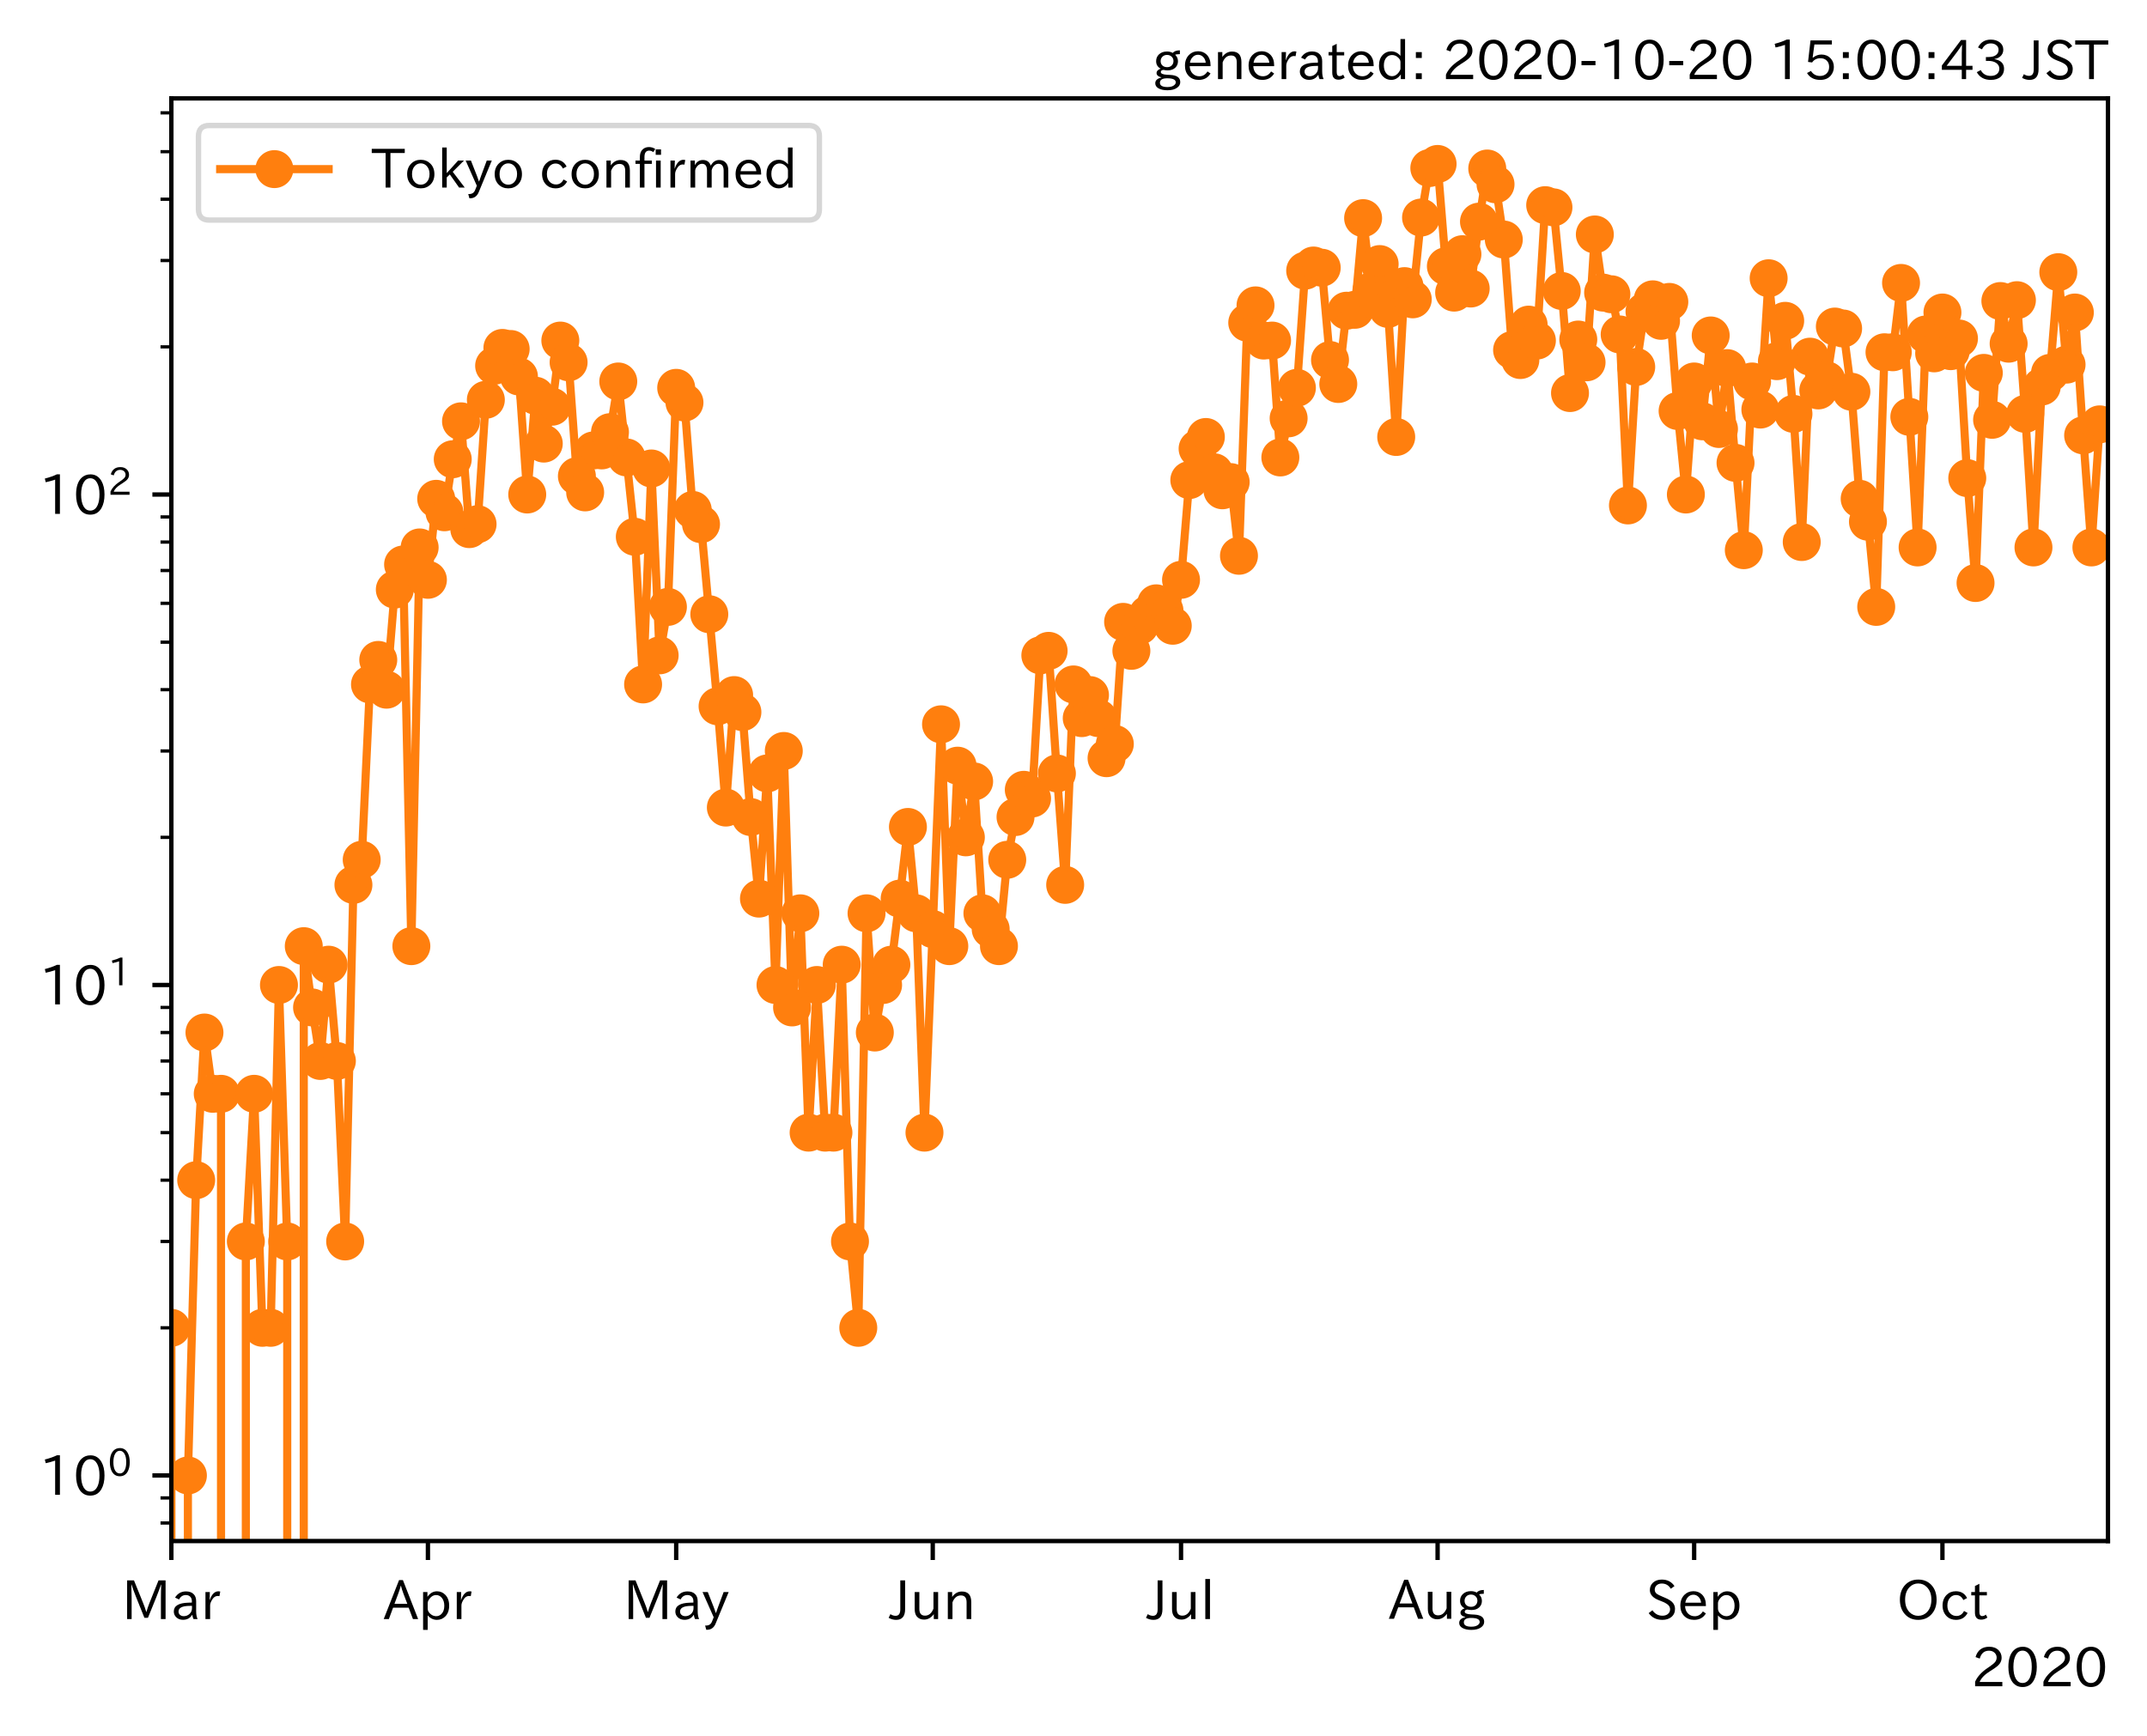 <?xml version="1.0" encoding="utf-8" standalone="no"?>
<!DOCTYPE svg PUBLIC "-//W3C//DTD SVG 1.1//EN"
  "http://www.w3.org/Graphics/SVG/1.1/DTD/svg11.dtd">
<!-- Created with matplotlib (https://matplotlib.org/) -->
<svg height="320.24pt" version="1.1" viewBox="0 0 395.92 320.24" width="395.92pt" xmlns="http://www.w3.org/2000/svg" xmlns:xlink="http://www.w3.org/1999/xlink">
 <defs>
  <style type="text/css">*{stroke-linecap:butt;stroke-linejoin:round;}</style>
 </defs>
 <g id="figure_1">
  <g id="patch_1">
   <path d="M 0 320.24 
L 395.92 320.24 
L 395.92 0 
L 0 0 
z
" style="fill:#ffffff;"/>
  </g>
  <g id="axes_1">
   <g id="patch_2">
    <path d="M 31.6 284.259 
L 388.72 284.259 
L 388.72 18.147 
L 31.6 18.147 
z
" style="fill:#ffffff;"/>
   </g>
   <g id="matplotlib.axis_1">
    <g id="xtick_1">
     <g id="line2d_1">
      <defs>
       <path d="M 0 0 
L 0 3.5 
" id="m7e35c52cb8" style="stroke:#000000;stroke-width:0.8;"/>
      </defs>
      <g>
       <use style="stroke:#000000;stroke-width:0.8;" x="31.6" xlink:href="#m7e35c52cb8" y="284.259"/>
      </g>
     </g>
     <g id="text_1">
      <!-- Mar -->
      <g transform="translate(22.491 298.749)scale(0.1 -0.1)">
       <defs>
        <path d="M 80.422 0.984 
L 71.828 0.984 
L 71.828 39.594 
Q 71.828 51.266 72.406 64.594 
L 72.016 64.594 
Q 68.062 53.266 63.531 41.797 
L 47.906 3.266 
L 41.406 3.266 
L 25.641 42.578 
Q 20.75 54.781 17.625 64.703 
L 17.234 64.703 
Q 17.828 48.922 17.828 39.891 
L 17.828 0.984 
L 9.516 0.984 
L 9.516 72.406 
L 22.125 72.406 
L 39.109 30.375 
Q 42.141 23 44.828 14.156 
L 45.125 14.156 
Q 47.312 22.125 50.531 30.172 
L 67.438 72.406 
L 80.422 72.406 
z
" id="IPAexGothic-77"/>
        <path d="M 49.312 0.984 
L 41.75 0.984 
Q 39.984 4.734 39.547 8.688 
L 39.203 8.688 
Q 33.547 -0.391 22.312 -0.391 
Q 14.594 -0.391 9.719 4.5 
Q 5.422 8.797 5.422 14.984 
Q 5.422 30.422 32.031 31.203 
L 38.719 31.391 
L 38.719 33.984 
Q 38.719 39.203 35.75 42.188 
Q 32.625 45.312 27.734 45.312 
Q 19.344 45.312 15.141 37.156 
L 7.719 40.578 
Q 14.656 52 27.938 52 
Q 37.109 52 42.047 46.875 
Q 46.625 42.281 46.625 33.891 
L 46.625 15.578 
Q 46.625 6.25 49.312 0.984 
z
M 38.922 25.391 
L 33.453 25.297 
Q 14.109 24.859 14.109 14.891 
Q 14.109 11.375 16.406 9.078 
Q 19.234 6.297 23.828 6.297 
Q 30.219 6.297 34.906 10.984 
Q 38.922 15.141 38.922 21 
z
" id="IPAexGothic-97"/>
        <path d="M 36.078 51.812 
L 34.578 43.266 
Q 32.906 43.609 31.594 43.609 
Q 25.828 43.609 22.078 38.188 
Q 17.391 31.344 17.391 26.172 
L 17.391 0.984 
L 8.797 0.984 
L 8.797 50.781 
L 16.891 50.781 
L 16.5 35.984 
L 16.703 35.984 
Q 22.219 52.203 32.766 52.203 
Q 34.469 52.203 36.078 51.812 
z
" id="IPAexGothic-114"/>
       </defs>
       <use xlink:href="#IPAexGothic-77"/>
       <use x="90.186" xlink:href="#IPAexGothic-97"/>
       <use x="145.166" xlink:href="#IPAexGothic-114"/>
      </g>
     </g>
    </g>
    <g id="xtick_2">
     <g id="line2d_2">
      <g>
       <use style="stroke:#000000;stroke-width:0.8;" x="78.911" xlink:href="#m7e35c52cb8" y="284.259"/>
      </g>
     </g>
     <g id="text_2">
      <!-- Apr -->
      <g transform="translate(70.769 298.749)scale(0.1 -0.1)">
       <defs>
        <path d="M 63.375 0.984 
L 53.812 0.984 
L 45.906 22.016 
L 17.188 22.016 
L 9.422 0.984 
L -0.094 0.984 
L 28.219 72.906 
L 35.297 72.906 
z
M 43.406 29.109 
L 36.188 48.094 
Q 33.203 56.062 31.688 62.5 
L 31.391 62.5 
Q 29.641 55.672 26.812 48.094 
L 19.734 29.109 
z
" id="IPAexGothic-65"/>
        <path d="M 16.797 42 
Q 23.828 52.203 34.469 52.203 
Q 43.266 52.203 49.562 45.906 
Q 56.891 38.578 56.891 25.688 
Q 56.891 13.141 49.656 5.812 
Q 43.359 -0.484 34.375 -0.484 
Q 24.516 -0.484 17.281 7.766 
L 17.281 -19 
L 8.797 -19 
L 8.797 50.781 
L 16.797 50.781 
z
M 17.281 30.469 
L 17.281 20.172 
Q 17.281 14.016 23.688 9.375 
Q 27.984 6.297 32.906 6.297 
Q 38.578 6.297 42.578 10.297 
Q 47.906 15.578 47.906 25.484 
Q 47.906 34.375 43.5 39.984 
Q 39.109 45.312 32.812 45.312 
Q 25.875 45.312 20.906 38.812 
Q 17.281 34.125 17.281 30.469 
z
" id="IPAexGothic-112"/>
       </defs>
       <use xlink:href="#IPAexGothic-65"/>
       <use x="63.721" xlink:href="#IPAexGothic-112"/>
       <use x="125.83" xlink:href="#IPAexGothic-114"/>
      </g>
     </g>
    </g>
    <g id="xtick_3">
     <g id="line2d_3">
      <g>
       <use style="stroke:#000000;stroke-width:0.8;" x="124.695" xlink:href="#m7e35c52cb8" y="284.259"/>
      </g>
     </g>
     <g id="text_3">
      <!-- May -->
      <g transform="translate(114.976 298.749)scale(0.1 -0.1)">
       <defs>
        <path d="M 48.781 50.781 
L 24.609 -7.625 
Q 19.969 -18.797 8.594 -18.797 
L 7.469 -18.797 
L 5.375 -10.984 
L 6.984 -10.984 
Q 15.141 -10.984 17.969 -3.719 
L 21.188 4.297 
L 0.594 50.781 
L 10.297 50.781 
L 21.297 22.797 
Q 23.875 16.016 25.094 12.203 
L 25.391 12.203 
Q 27.344 18.266 29.109 22.797 
L 39.5 50.781 
z
" id="IPAexGothic-121"/>
       </defs>
       <use xlink:href="#IPAexGothic-77"/>
       <use x="90.186" xlink:href="#IPAexGothic-97"/>
       <use x="145.166" xlink:href="#IPAexGothic-121"/>
      </g>
     </g>
    </g>
    <g id="xtick_4">
     <g id="line2d_4">
      <g>
       <use style="stroke:#000000;stroke-width:0.8;" x="172.006" xlink:href="#m7e35c52cb8" y="284.259"/>
      </g>
     </g>
     <g id="text_4">
      <!-- Jun -->
      <g transform="translate(164.066 298.749)scale(0.1 -0.1)">
       <defs>
        <path d="M 28.422 72.406 
L 28.422 19.281 
Q 28.422 -0.484 11.922 -0.484 
Q 4.734 -0.484 -1.953 3.266 
L 1.312 10.062 
Q 5.906 6.984 10.844 6.984 
Q 19.531 6.984 19.531 18.797 
L 19.531 72.406 
z
" id="IPAexGothic-74"/>
        <path d="M 51.312 0.984 
L 43.312 0.984 
L 43.312 10.062 
Q 35.938 0 25.391 0 
Q 16.75 0 11.922 5.859 
Q 8.109 10.594 8.109 19.391 
L 8.109 50.781 
L 16.703 50.781 
L 16.703 19.672 
Q 16.703 7.281 27.094 7.281 
Q 37.594 7.281 42.719 20.172 
L 42.719 50.781 
L 51.312 50.781 
z
" id="IPAexGothic-117"/>
        <path d="M 52 0.984 
L 43.406 0.984 
L 43.406 31.891 
Q 43.406 44.578 32.906 44.578 
Q 22.312 44.578 17.391 31.891 
L 17.391 0.984 
L 8.797 0.984 
L 8.797 50.781 
L 16.797 50.781 
L 16.797 41.797 
Q 23.828 51.812 34.719 51.812 
Q 52 51.812 52 32.375 
z
" id="IPAexGothic-110"/>
       </defs>
       <use xlink:href="#IPAexGothic-74"/>
       <use x="37.988" xlink:href="#IPAexGothic-117"/>
       <use x="98.389" xlink:href="#IPAexGothic-110"/>
      </g>
     </g>
    </g>
    <g id="xtick_5">
     <g id="line2d_5">
      <g>
       <use style="stroke:#000000;stroke-width:0.8;" x="217.791" xlink:href="#m7e35c52cb8" y="284.259"/>
      </g>
     </g>
     <g id="text_5">
      <!-- Jul -->
      <g transform="translate(211.521 298.749)scale(0.1 -0.1)">
       <defs>
        <path d="M 17.672 0.984 
L 9.078 0.984 
L 9.078 74.906 
L 17.672 74.906 
z
" id="IPAexGothic-108"/>
       </defs>
       <use xlink:href="#IPAexGothic-74"/>
       <use x="37.988" xlink:href="#IPAexGothic-117"/>
       <use x="98.389" xlink:href="#IPAexGothic-108"/>
      </g>
     </g>
    </g>
    <g id="xtick_6">
     <g id="line2d_6">
      <g>
       <use style="stroke:#000000;stroke-width:0.8;" x="265.102" xlink:href="#m7e35c52cb8" y="284.259"/>
      </g>
     </g>
     <g id="text_6">
      <!-- Aug -->
      <g transform="translate(256.12 298.691)scale(0.1 -0.1)">
       <defs>
        <path d="M 20.797 17.969 
Q 15.719 17.531 15.719 14.062 
Q 15.719 9.578 27.547 8.984 
L 33.297 8.688 
Q 51.609 7.766 51.609 -4.594 
Q 51.609 -10.938 45.703 -14.984 
Q 39.359 -19.578 28.031 -19.578 
Q 17.781 -19.578 11.531 -16.062 
Q 5.516 -12.641 5.516 -6.688 
Q 5.516 1.312 16.797 3.859 
L 16.797 4.203 
Q 7.906 6.453 7.906 12.156 
Q 7.906 17.438 15.531 20.266 
Q 7.125 24.609 7.125 34.078 
Q 7.125 41.406 12.016 46.297 
Q 17.625 51.906 27.156 51.906 
Q 33.203 51.906 37.844 49.266 
Q 41.406 53.953 50.922 54.109 
L 50.922 47.078 
Q 44.344 46.922 42.234 45.906 
Q 47.406 40.828 47.406 33.891 
Q 47.406 27 42.719 22.266 
Q 37.5 17.094 28.328 17.094 
Q 24.422 17.094 20.797 17.969 
z
M 27.094 45.609 
Q 22.016 45.609 18.703 42.281 
Q 15.438 39.016 15.438 34.078 
Q 15.438 29.25 18.5 26.312 
Q 21.828 23 27.438 23 
Q 32.719 23 35.891 26.219 
Q 39.109 29.391 39.109 34.422 
Q 39.109 39.016 35.891 42.188 
Q 32.516 45.609 27.094 45.609 
z
M 27.391 2.484 
Q 14.109 2.484 14.109 -5.719 
Q 14.109 -13.672 28.125 -13.672 
Q 37.156 -13.672 41.219 -9.469 
Q 43.312 -7.516 43.312 -4.891 
Q 43.312 2.484 27.391 2.484 
z
" id="IPAexGothic-103"/>
       </defs>
       <use xlink:href="#IPAexGothic-65"/>
       <use x="63.721" xlink:href="#IPAexGothic-117"/>
       <use x="124.121" xlink:href="#IPAexGothic-103"/>
      </g>
     </g>
    </g>
    <g id="xtick_7">
     <g id="line2d_7">
      <g>
       <use style="stroke:#000000;stroke-width:0.8;" x="312.412" xlink:href="#m7e35c52cb8" y="284.259"/>
      </g>
     </g>
     <g id="text_7">
      <!-- Sep -->
      <g transform="translate(303.537 298.749)scale(0.1 -0.1)">
       <defs>
        <path d="M 45.609 56.891 
Q 40.047 66.547 28.953 66.547 
Q 22.703 66.547 18.953 62.641 
Q 16.062 59.422 16.062 55.219 
Q 16.062 50.594 19.781 47.609 
Q 22.562 45.516 31 42 
L 34.375 40.578 
Q 45.703 36.031 49.859 30.516 
Q 53.469 25.688 53.469 19.672 
Q 53.469 10.062 46.391 4.5 
Q 39.984 -0.484 30.172 -0.484 
Q 13.766 -0.484 4.891 11.969 
L 11.766 17.188 
Q 18.797 7.172 30.281 7.172 
Q 35.75 7.172 39.594 9.766 
Q 44.391 13.234 44.391 19 
Q 44.391 23.484 40.875 27 
Q 37.109 30.609 27 34.469 
L 24.078 35.594 
Q 7.078 42.094 7.078 54.391 
Q 7.078 62.594 12.594 67.922 
Q 18.797 73.828 29.109 73.828 
Q 44.391 73.828 52.484 61.812 
z
" id="IPAexGothic-83"/>
        <path d="M 13.484 24.906 
Q 13.922 16.266 18.891 11.281 
Q 23.969 6.203 31.203 6.203 
Q 40.719 6.203 46.297 15.094 
L 51.906 11.375 
Q 44.828 -0.484 30.172 -0.484 
Q 19.094 -0.484 11.969 6.594 
Q 4.781 13.812 4.781 25.641 
Q 4.781 38.188 12.312 45.703 
Q 19 52.391 29 52.391 
Q 38.422 52.391 44.781 46.188 
Q 51.906 38.969 51.906 26.906 
L 51.906 24.906 
z
M 43.062 31.203 
Q 42.328 37.984 38.281 41.891 
Q 34.281 45.906 28.812 45.906 
Q 22.469 45.906 17.969 40.484 
Q 14.891 36.812 13.969 31.203 
z
" id="IPAexGothic-101"/>
       </defs>
       <use xlink:href="#IPAexGothic-83"/>
       <use x="58.496" xlink:href="#IPAexGothic-101"/>
       <use x="115.381" xlink:href="#IPAexGothic-112"/>
      </g>
     </g>
    </g>
    <g id="xtick_8">
     <g id="line2d_8">
      <g>
       <use style="stroke:#000000;stroke-width:0.8;" x="358.197" xlink:href="#m7e35c52cb8" y="284.259"/>
      </g>
     </g>
     <g id="text_8">
      <!-- Oct -->
      <g transform="translate(349.762 298.749)scale(0.1 -0.1)">
       <defs>
        <path d="M 39.703 73.828 
Q 54 73.828 63.188 64.656 
Q 73.578 54.25 73.578 36.422 
Q 73.578 19.047 62.984 8.594 
Q 53.906 -0.484 39.703 -0.484 
Q 25.594 -0.484 16.5 8.594 
Q 5.906 19.047 5.906 36.812 
Q 5.906 54.203 16.312 64.656 
Q 25.484 73.828 39.703 73.828 
z
M 39.703 66.656 
Q 30.516 66.656 23.922 60.062 
Q 15.531 51.609 15.531 36.719 
Q 15.531 21.734 23.922 13.484 
Q 30.422 6.984 39.703 6.984 
Q 48.922 6.984 55.562 13.484 
Q 63.969 21.875 63.969 37.109 
Q 63.969 51.516 55.469 60.062 
Q 49.031 66.656 39.703 66.656 
z
" id="IPAexGothic-79"/>
        <path d="M 51.078 12.25 
Q 44.281 -0.484 29.688 -0.484 
Q 19.188 -0.484 12.312 6.391 
Q 4.891 13.922 4.891 25.984 
Q 4.891 37.938 12.312 45.516 
Q 19.094 52.297 29.391 52.297 
Q 43.953 52.297 50.094 39.703 
L 43.172 36.078 
Q 38.812 45.312 29.688 45.312 
Q 23.688 45.312 19.281 40.922 
Q 13.766 35.406 13.766 25.781 
Q 13.766 16.703 19.094 11.375 
Q 23.781 6.688 30.562 6.688 
Q 39.797 6.688 44.484 15.875 
z
" id="IPAexGothic-99"/>
        <path d="M 33.203 3.766 
Q 27.641 -0.094 21.828 -0.094 
Q 10.203 -0.094 10.203 12.984 
L 10.203 44.672 
L 3.422 44.672 
L 3.422 50.781 
L 10.203 50.781 
L 10.203 61.969 
L 18.406 66.062 
L 18.406 50.781 
L 32.234 50.781 
L 32.234 44.672 
L 18.406 44.672 
L 18.406 14.156 
Q 18.406 6.5 23.641 6.5 
Q 27.156 6.5 30.328 9.188 
z
" id="IPAexGothic-116"/>
       </defs>
       <use xlink:href="#IPAexGothic-79"/>
       <use x="79.688" xlink:href="#IPAexGothic-99"/>
       <use x="134.082" xlink:href="#IPAexGothic-116"/>
      </g>
     </g>
    </g>
    <g id="text_9">
     <!-- 2020 -->
     <g transform="translate(363.526 311.14)scale(0.1 -0.1)">
      <defs>
       <path d="M 57.172 0.984 
L 6.984 0.984 
L 6.984 9.281 
Q 12.891 23.047 29.594 34.422 
L 32.375 36.281 
Q 40.922 42.141 43.609 45.406 
Q 46.688 49.266 46.688 53.812 
Q 46.688 58.938 43.062 62.547 
Q 39.062 66.547 32.562 66.547 
Q 19.531 66.547 15.484 52 
L 7.766 54.781 
Q 13.328 73.828 33.062 73.828 
Q 43.844 73.828 50.25 67.438 
Q 55.859 61.672 55.859 53.516 
Q 55.859 47.469 52.25 42.531 
Q 48.922 37.75 36.969 30.281 
L 34.859 29 
Q 19.625 19.578 15.281 8.891 
L 57.172 8.891 
z
" id="IPAexGothic-50"/>
       <path d="M 31.844 73.828 
Q 45.016 73.828 52.094 61.625 
Q 57.719 51.953 57.719 36.625 
Q 57.719 21.438 52.094 11.578 
Q 45.125 -0.484 31.5 -0.484 
Q 17.922 -0.484 10.938 11.578 
Q 5.328 21.438 5.328 36.719 
Q 5.328 58.016 15.625 67.719 
Q 22.172 73.828 31.844 73.828 
z
M 31.5 66.656 
Q 23.688 66.656 19.188 58.734 
Q 14.594 50.734 14.594 36.625 
Q 14.594 22.75 19.094 14.797 
Q 23.641 6.984 31.5 6.984 
Q 40.922 6.984 45.453 18.016 
Q 48.438 25.344 48.438 37.109 
Q 48.438 50.875 43.844 58.734 
Q 39.203 66.656 31.5 66.656 
z
" id="IPAexGothic-48"/>
      </defs>
      <use xlink:href="#IPAexGothic-50"/>
      <use x="62.988" xlink:href="#IPAexGothic-48"/>
      <use x="125.977" xlink:href="#IPAexGothic-50"/>
      <use x="188.965" xlink:href="#IPAexGothic-48"/>
     </g>
    </g>
   </g>
   <g id="matplotlib.axis_2">
    <g id="ytick_1">
     <g id="line2d_9">
      <defs>
       <path d="M 0 0 
L -3.5 0 
" id="m73fa6de33c" style="stroke:#000000;stroke-width:0.8;"/>
      </defs>
      <g>
       <use style="stroke:#000000;stroke-width:0.8;" x="31.6" xlink:href="#m73fa6de33c" y="272.163"/>
      </g>
     </g>
     <g id="text_10">
      <!-- $\mathdefault{10^{0}}$ -->
      <g transform="translate(7.2 275.908)scale(0.1 -0.1)">
       <defs>
        <path d="M 38.484 0.984 
L 29.688 0.984 
L 29.688 64.109 
Q 21.438 61.281 12.312 59.328 
L 10.688 66.109 
Q 23.734 69.391 32.906 73.922 
L 38.484 73.922 
z
" id="IPAexGothic-49"/>
       </defs>
       <use transform="translate(0 0.773)" xlink:href="#IPAexGothic-49"/>
       <use transform="translate(62.988 0.773)" xlink:href="#IPAexGothic-48"/>
       <use transform="translate(126.865 36.32)scale(0.7)" xlink:href="#IPAexGothic-48"/>
      </g>
     </g>
    </g>
    <g id="ytick_2">
     <g id="line2d_10">
      <g>
       <use style="stroke:#000000;stroke-width:0.8;" x="31.6" xlink:href="#m73fa6de33c" y="181.689"/>
      </g>
     </g>
     <g id="text_11">
      <!-- $\mathdefault{10^{1}}$ -->
      <g transform="translate(7.2 185.435)scale(0.1 -0.1)">
       <use transform="translate(0 0.708)" xlink:href="#IPAexGothic-49"/>
       <use transform="translate(62.988 0.708)" xlink:href="#IPAexGothic-48"/>
       <use transform="translate(126.865 36.255)scale(0.7)" xlink:href="#IPAexGothic-49"/>
      </g>
     </g>
    </g>
    <g id="ytick_3">
     <g id="line2d_11">
      <g>
       <use style="stroke:#000000;stroke-width:0.8;" x="31.6" xlink:href="#m73fa6de33c" y="91.216"/>
      </g>
     </g>
     <g id="text_12">
      <!-- $\mathdefault{10^{2}}$ -->
      <g transform="translate(7.2 94.962)scale(0.1 -0.1)">
       <use transform="translate(0 0.773)" xlink:href="#IPAexGothic-49"/>
       <use transform="translate(62.988 0.773)" xlink:href="#IPAexGothic-48"/>
       <use transform="translate(126.865 36.32)scale(0.7)" xlink:href="#IPAexGothic-50"/>
      </g>
     </g>
    </g>
    <g id="ytick_4">
     <g id="line2d_12">
      <defs>
       <path d="M 0 0 
L -2 0 
" id="m261383d2ad" style="stroke:#000000;stroke-width:0.6;"/>
      </defs>
      <g>
       <use style="stroke:#000000;stroke-width:0.6;" x="31.6" xlink:href="#m261383d2ad" y="280.93"/>
      </g>
     </g>
    </g>
    <g id="ytick_5">
     <g id="line2d_13">
      <g>
       <use style="stroke:#000000;stroke-width:0.6;" x="31.6" xlink:href="#m261383d2ad" y="276.302"/>
      </g>
     </g>
    </g>
    <g id="ytick_6">
     <g id="line2d_14">
      <g>
       <use style="stroke:#000000;stroke-width:0.6;" x="31.6" xlink:href="#m261383d2ad" y="244.927"/>
      </g>
     </g>
    </g>
    <g id="ytick_7">
     <g id="line2d_15">
      <g>
       <use style="stroke:#000000;stroke-width:0.6;" x="31.6" xlink:href="#m261383d2ad" y="228.996"/>
      </g>
     </g>
    </g>
    <g id="ytick_8">
     <g id="line2d_16">
      <g>
       <use style="stroke:#000000;stroke-width:0.6;" x="31.6" xlink:href="#m261383d2ad" y="217.692"/>
      </g>
     </g>
    </g>
    <g id="ytick_9">
     <g id="line2d_17">
      <g>
       <use style="stroke:#000000;stroke-width:0.6;" x="31.6" xlink:href="#m261383d2ad" y="208.925"/>
      </g>
     </g>
    </g>
    <g id="ytick_10">
     <g id="line2d_18">
      <g>
       <use style="stroke:#000000;stroke-width:0.6;" x="31.6" xlink:href="#m261383d2ad" y="201.761"/>
      </g>
     </g>
    </g>
    <g id="ytick_11">
     <g id="line2d_19">
      <g>
       <use style="stroke:#000000;stroke-width:0.6;" x="31.6" xlink:href="#m261383d2ad" y="195.704"/>
      </g>
     </g>
    </g>
    <g id="ytick_12">
     <g id="line2d_20">
      <g>
       <use style="stroke:#000000;stroke-width:0.6;" x="31.6" xlink:href="#m261383d2ad" y="190.457"/>
      </g>
     </g>
    </g>
    <g id="ytick_13">
     <g id="line2d_21">
      <g>
       <use style="stroke:#000000;stroke-width:0.6;" x="31.6" xlink:href="#m261383d2ad" y="185.829"/>
      </g>
     </g>
    </g>
    <g id="ytick_14">
     <g id="line2d_22">
      <g>
       <use style="stroke:#000000;stroke-width:0.6;" x="31.6" xlink:href="#m261383d2ad" y="154.454"/>
      </g>
     </g>
    </g>
    <g id="ytick_15">
     <g id="line2d_23">
      <g>
       <use style="stroke:#000000;stroke-width:0.6;" x="31.6" xlink:href="#m261383d2ad" y="138.523"/>
      </g>
     </g>
    </g>
    <g id="ytick_16">
     <g id="line2d_24">
      <g>
       <use style="stroke:#000000;stroke-width:0.6;" x="31.6" xlink:href="#m261383d2ad" y="127.219"/>
      </g>
     </g>
    </g>
    <g id="ytick_17">
     <g id="line2d_25">
      <g>
       <use style="stroke:#000000;stroke-width:0.6;" x="31.6" xlink:href="#m261383d2ad" y="118.451"/>
      </g>
     </g>
    </g>
    <g id="ytick_18">
     <g id="line2d_26">
      <g>
       <use style="stroke:#000000;stroke-width:0.6;" x="31.6" xlink:href="#m261383d2ad" y="111.288"/>
      </g>
     </g>
    </g>
    <g id="ytick_19">
     <g id="line2d_27">
      <g>
       <use style="stroke:#000000;stroke-width:0.6;" x="31.6" xlink:href="#m261383d2ad" y="105.231"/>
      </g>
     </g>
    </g>
    <g id="ytick_20">
     <g id="line2d_28">
      <g>
       <use style="stroke:#000000;stroke-width:0.6;" x="31.6" xlink:href="#m261383d2ad" y="99.984"/>
      </g>
     </g>
    </g>
    <g id="ytick_21">
     <g id="line2d_29">
      <g>
       <use style="stroke:#000000;stroke-width:0.6;" x="31.6" xlink:href="#m261383d2ad" y="95.356"/>
      </g>
     </g>
    </g>
    <g id="ytick_22">
     <g id="line2d_30">
      <g>
       <use style="stroke:#000000;stroke-width:0.6;" x="31.6" xlink:href="#m261383d2ad" y="63.981"/>
      </g>
     </g>
    </g>
    <g id="ytick_23">
     <g id="line2d_31">
      <g>
       <use style="stroke:#000000;stroke-width:0.6;" x="31.6" xlink:href="#m261383d2ad" y="48.05"/>
      </g>
     </g>
    </g>
    <g id="ytick_24">
     <g id="line2d_32">
      <g>
       <use style="stroke:#000000;stroke-width:0.6;" x="31.6" xlink:href="#m261383d2ad" y="36.746"/>
      </g>
     </g>
    </g>
    <g id="ytick_25">
     <g id="line2d_33">
      <g>
       <use style="stroke:#000000;stroke-width:0.6;" x="31.6" xlink:href="#m261383d2ad" y="27.978"/>
      </g>
     </g>
    </g>
    <g id="ytick_26">
     <g id="line2d_34">
      <g>
       <use style="stroke:#000000;stroke-width:0.6;" x="31.6" xlink:href="#m261383d2ad" y="20.814"/>
      </g>
     </g>
    </g>
   </g>
   <g id="line2d_35">
    <path clip-path="url(#pfcc41b7aba)" d="M 5.655 321.24 
L 5.655 272.163 
L 7.182 244.927 
L 8.708 190.457 
L 10.234 208.925 
L 10.236 321.24 
M 13.285 321.24 
L 13.286 228.996 
L 14.812 228.996 
L 14.814 321.24 
M 17.863 321.24 
L 17.865 228.996 
L 19.391 272.163 
L 19.392 321.24 
M 22.442 321.24 
L 22.443 228.996 
L 22.445 321.24 
M 25.494 321.24 
L 25.495 228.996 
L 27.022 272.163 
L 27.022 321.24 
M 30.073 321.24 
L 30.074 272.163 
L 31.6 244.927 
L 31.601 321.24 
M 34.651 321.24 
L 34.652 272.163 
L 36.178 217.692 
L 37.705 190.457 
L 39.231 201.761 
L 40.757 201.761 
L 40.759 321.24 
M 45.334 321.24 
L 45.335 228.996 
L 46.862 201.761 
L 48.388 244.927 
L 49.914 244.927 
L 51.44 181.689 
L 52.966 228.996 
L 52.968 321.24 
M 56.016 321.24 
L 56.018 174.526 
L 57.545 185.829 
L 59.071 195.704 
L 60.597 177.945 
L 62.123 195.704 
L 63.649 228.996 
L 65.175 163.222 
L 66.702 158.594 
L 68.228 126.249 
L 69.754 121.728 
L 71.28 127.219 
L 72.806 108.752 
L 74.332 104.124 
L 75.858 174.526 
L 77.385 100.979 
L 78.911 106.952 
L 80.437 92.01 
L 81.963 94.493 
L 83.489 84.713 
L 85.015 77.716 
L 86.542 97.602 
L 88.068 96.688 
L 89.594 73.744 
L 91.12 67.472 
L 92.646 64.178 
L 94.172 64.376 
L 95.698 69.453 
L 97.225 91.216 
L 98.751 72.995 
L 100.277 81.825 
L 101.803 75.024 
L 103.329 62.82 
L 104.855 66.833 
L 106.382 87.83 
L 107.908 90.825 
L 109.434 83.082 
L 110.96 83.082 
L 112.486 79.717 
L 114.012 70.367 
L 117.065 99.014 
L 118.591 126.249 
L 120.117 86.414 
L 121.643 120.883 
L 123.169 111.948 
L 124.695 71.54 
L 126.222 74.251 
L 127.748 94.068 
L 129.274 96.688 
L 132.326 130.282 
L 133.852 148.963 
L 135.378 128.214 
L 136.905 131.359 
L 138.431 150.709 
L 139.957 165.758 
L 141.483 142.663 
L 143.009 181.689 
L 144.535 138.523 
L 146.062 185.829 
L 147.588 168.469 
L 149.114 208.925 
L 150.64 181.689 
L 152.166 208.925 
L 153.692 208.925 
L 155.218 177.945 
L 156.745 228.996 
L 158.271 244.927 
L 159.797 168.469 
L 161.323 190.457 
L 162.849 181.689 
L 164.375 177.945 
L 165.902 165.758 
L 167.428 152.537 
L 168.954 168.469 
L 170.48 208.925 
L 173.532 133.605 
L 175.058 174.526 
L 176.585 141.234 
L 178.111 154.454 
L 179.637 144.146 
L 181.163 168.469 
L 184.215 174.526 
L 185.742 158.594 
L 187.268 150.709 
L 188.794 145.687 
L 190.32 147.291 
L 191.846 120.883 
L 193.372 120.055 
L 194.898 142.663 
L 196.425 163.222 
L 197.951 126.249 
L 199.477 132.466 
L 201.003 128.214 
L 202.529 132.466 
L 204.055 139.855 
L 205.582 137.234 
L 207.108 114.707 
L 208.634 120.055 
L 210.16 115.427 
L 213.212 111.288 
L 214.738 112.62 
L 216.265 115.427 
L 217.791 106.952 
L 219.317 88.558 
L 220.843 82.764 
L 222.369 80.606 
L 223.895 87.116 
L 225.422 90.438 
L 226.948 88.927 
L 228.474 102.52 
L 230 59.528 
L 231.526 56.329 
L 233.052 62.82 
L 234.578 62.82 
L 236.105 84.381 
L 237.631 77.163 
L 239.157 71.54 
L 240.683 49.927 
L 242.209 48.977 
L 243.735 49.382 
L 245.262 66.412 
L 246.788 70.832 
L 248.314 57.312 
L 249.84 57.146 
L 251.366 40.236 
L 252.892 53.672 
L 254.418 48.71 
L 255.945 56.981 
L 257.471 80.606 
L 258.997 52.776 
L 260.523 55.213 
L 262.049 40.129 
L 263.575 30.999 
L 265.102 30.243 
L 266.628 49.112 
L 268.154 53.976 
L 269.68 46.888 
L 271.206 53.222 
L 272.732 40.886 
L 274.258 31.084 
L 275.785 33.996 
L 277.311 44.186 
L 278.837 64.575 
L 280.363 66.412 
L 281.889 59.881 
L 283.415 62.82 
L 284.942 37.842 
L 286.468 38.248 
L 287.994 53.672 
L 289.52 72.504 
L 291.046 62.629 
L 292.572 66.833 
L 294.098 43.247 
L 295.625 53.976 
L 297.151 54.282 
L 298.677 61.692 
L 300.203 93.232 
L 301.729 67.687 
L 303.255 57.478 
L 304.782 55.213 
L 306.308 59.179 
L 307.834 55.688 
L 309.36 75.812 
L 310.886 91.216 
L 312.412 70.367 
L 313.938 77.716 
L 315.465 61.877 
L 316.991 79.135 
L 318.517 67.903 
L 320.043 85.385 
L 321.569 101.486 
L 323.095 70.367 
L 324.622 75.548 
L 326.148 51.326 
L 327.674 66.622 
L 329.2 59.179 
L 330.726 76.347 
L 332.252 99.984 
L 333.778 65.79 
L 335.305 72.019 
L 336.831 70.136 
L 338.357 60.236 
L 339.883 60.595 
L 341.409 72.261 
L 342.935 92.01 
L 344.462 96.239 
L 345.988 111.948 
L 347.514 64.976 
L 349.04 64.976 
L 350.566 52.189 
L 353.618 100.979 
L 355.145 61.692 
L 356.671 65.178 
L 358.197 57.645 
L 359.723 64.775 
L 361.249 62.44 
L 362.775 88.192 
L 364.302 107.543 
L 365.828 68.781 
L 367.354 77.438 
L 368.88 55.529 
L 370.406 63.396 
L 371.932 55.371 
L 373.458 76.347 
L 374.985 100.979 
L 376.511 71.302 
L 378.037 68.781 
L 379.563 50.203 
L 381.089 67.257 
L 382.615 57.645 
L 384.142 80.308 
L 385.668 100.979 
L 387.194 78.277 
L 387.194 78.277 
" style="fill:none;stroke:#ff7f0e;stroke-linecap:square;stroke-width:1.5;"/>
    <defs>
     <path d="M 0 3 
C 0.796 3 1.559 2.684 2.121 2.121 
C 2.684 1.559 3 0.796 3 0 
C 3 -0.796 2.684 -1.559 2.121 -2.121 
C 1.559 -2.684 0.796 -3 0 -3 
C -0.796 -3 -1.559 -2.684 -2.121 -2.121 
C -2.684 -1.559 -3 -0.796 -3 0 
C -3 0.796 -2.684 1.559 -2.121 2.121 
C -1.559 2.684 -0.796 3 0 3 
z
" id="m3061c9b52a" style="stroke:#ff7f0e;"/>
    </defs>
    <g clip-path="url(#pfcc41b7aba)">
     <use style="fill:#ff7f0e;stroke:#ff7f0e;" x="5.271" xlink:href="#m3061c9b52a" y="23058.271"/>
     <use style="fill:#ff7f0e;stroke:#ff7f0e;" x="5.655" xlink:href="#m3061c9b52a" y="272.163"/>
     <use style="fill:#ff7f0e;stroke:#ff7f0e;" x="7.182" xlink:href="#m3061c9b52a" y="244.927"/>
     <use style="fill:#ff7f0e;stroke:#ff7f0e;" x="8.708" xlink:href="#m3061c9b52a" y="190.457"/>
     <use style="fill:#ff7f0e;stroke:#ff7f0e;" x="10.234" xlink:href="#m3061c9b52a" y="208.925"/>
     <use style="fill:#ff7f0e;stroke:#ff7f0e;" x="10.619" xlink:href="#m3061c9b52a" y="23058.271"/>
     <use style="fill:#ff7f0e;stroke:#ff7f0e;" x="12.901" xlink:href="#m3061c9b52a" y="23058.271"/>
     <use style="fill:#ff7f0e;stroke:#ff7f0e;" x="13.286" xlink:href="#m3061c9b52a" y="228.996"/>
     <use style="fill:#ff7f0e;stroke:#ff7f0e;" x="14.812" xlink:href="#m3061c9b52a" y="228.996"/>
     <use style="fill:#ff7f0e;stroke:#ff7f0e;" x="15.197" xlink:href="#m3061c9b52a" y="23058.271"/>
     <use style="fill:#ff7f0e;stroke:#ff7f0e;" x="17.48" xlink:href="#m3061c9b52a" y="23058.271"/>
     <use style="fill:#ff7f0e;stroke:#ff7f0e;" x="17.865" xlink:href="#m3061c9b52a" y="228.996"/>
     <use style="fill:#ff7f0e;stroke:#ff7f0e;" x="19.391" xlink:href="#m3061c9b52a" y="272.163"/>
     <use style="fill:#ff7f0e;stroke:#ff7f0e;" x="19.775" xlink:href="#m3061c9b52a" y="23058.271"/>
     <use style="fill:#ff7f0e;stroke:#ff7f0e;" x="22.058" xlink:href="#m3061c9b52a" y="23058.271"/>
     <use style="fill:#ff7f0e;stroke:#ff7f0e;" x="22.443" xlink:href="#m3061c9b52a" y="228.996"/>
     <use style="fill:#ff7f0e;stroke:#ff7f0e;" x="22.828" xlink:href="#m3061c9b52a" y="23058.271"/>
     <use style="fill:#ff7f0e;stroke:#ff7f0e;" x="25.11" xlink:href="#m3061c9b52a" y="23058.271"/>
     <use style="fill:#ff7f0e;stroke:#ff7f0e;" x="25.495" xlink:href="#m3061c9b52a" y="228.996"/>
     <use style="fill:#ff7f0e;stroke:#ff7f0e;" x="27.022" xlink:href="#m3061c9b52a" y="272.163"/>
     <use style="fill:#ff7f0e;stroke:#ff7f0e;" x="27.406" xlink:href="#m3061c9b52a" y="23058.271"/>
     <use style="fill:#ff7f0e;stroke:#ff7f0e;" x="29.689" xlink:href="#m3061c9b52a" y="23058.271"/>
     <use style="fill:#ff7f0e;stroke:#ff7f0e;" x="30.074" xlink:href="#m3061c9b52a" y="272.163"/>
     <use style="fill:#ff7f0e;stroke:#ff7f0e;" x="31.6" xlink:href="#m3061c9b52a" y="244.927"/>
     <use style="fill:#ff7f0e;stroke:#ff7f0e;" x="31.985" xlink:href="#m3061c9b52a" y="23058.271"/>
     <use style="fill:#ff7f0e;stroke:#ff7f0e;" x="34.268" xlink:href="#m3061c9b52a" y="23058.271"/>
     <use style="fill:#ff7f0e;stroke:#ff7f0e;" x="34.652" xlink:href="#m3061c9b52a" y="272.163"/>
     <use style="fill:#ff7f0e;stroke:#ff7f0e;" x="36.178" xlink:href="#m3061c9b52a" y="217.692"/>
     <use style="fill:#ff7f0e;stroke:#ff7f0e;" x="37.705" xlink:href="#m3061c9b52a" y="190.457"/>
     <use style="fill:#ff7f0e;stroke:#ff7f0e;" x="39.231" xlink:href="#m3061c9b52a" y="201.761"/>
     <use style="fill:#ff7f0e;stroke:#ff7f0e;" x="40.757" xlink:href="#m3061c9b52a" y="201.761"/>
     <use style="fill:#ff7f0e;stroke:#ff7f0e;" x="41.142" xlink:href="#m3061c9b52a" y="23058.271"/>
     <use style="fill:#ff7f0e;stroke:#ff7f0e;" x="44.95" xlink:href="#m3061c9b52a" y="23058.271"/>
     <use style="fill:#ff7f0e;stroke:#ff7f0e;" x="45.335" xlink:href="#m3061c9b52a" y="228.996"/>
     <use style="fill:#ff7f0e;stroke:#ff7f0e;" x="46.862" xlink:href="#m3061c9b52a" y="201.761"/>
     <use style="fill:#ff7f0e;stroke:#ff7f0e;" x="48.388" xlink:href="#m3061c9b52a" y="244.927"/>
     <use style="fill:#ff7f0e;stroke:#ff7f0e;" x="49.914" xlink:href="#m3061c9b52a" y="244.927"/>
     <use style="fill:#ff7f0e;stroke:#ff7f0e;" x="51.44" xlink:href="#m3061c9b52a" y="181.689"/>
     <use style="fill:#ff7f0e;stroke:#ff7f0e;" x="52.966" xlink:href="#m3061c9b52a" y="228.996"/>
     <use style="fill:#ff7f0e;stroke:#ff7f0e;" x="53.351" xlink:href="#m3061c9b52a" y="23058.271"/>
     <use style="fill:#ff7f0e;stroke:#ff7f0e;" x="55.633" xlink:href="#m3061c9b52a" y="23058.271"/>
     <use style="fill:#ff7f0e;stroke:#ff7f0e;" x="56.018" xlink:href="#m3061c9b52a" y="174.526"/>
     <use style="fill:#ff7f0e;stroke:#ff7f0e;" x="57.545" xlink:href="#m3061c9b52a" y="185.829"/>
     <use style="fill:#ff7f0e;stroke:#ff7f0e;" x="59.071" xlink:href="#m3061c9b52a" y="195.704"/>
     <use style="fill:#ff7f0e;stroke:#ff7f0e;" x="60.597" xlink:href="#m3061c9b52a" y="177.945"/>
     <use style="fill:#ff7f0e;stroke:#ff7f0e;" x="62.123" xlink:href="#m3061c9b52a" y="195.704"/>
     <use style="fill:#ff7f0e;stroke:#ff7f0e;" x="63.649" xlink:href="#m3061c9b52a" y="228.996"/>
     <use style="fill:#ff7f0e;stroke:#ff7f0e;" x="65.175" xlink:href="#m3061c9b52a" y="163.222"/>
     <use style="fill:#ff7f0e;stroke:#ff7f0e;" x="66.702" xlink:href="#m3061c9b52a" y="158.594"/>
     <use style="fill:#ff7f0e;stroke:#ff7f0e;" x="68.228" xlink:href="#m3061c9b52a" y="126.249"/>
     <use style="fill:#ff7f0e;stroke:#ff7f0e;" x="69.754" xlink:href="#m3061c9b52a" y="121.728"/>
     <use style="fill:#ff7f0e;stroke:#ff7f0e;" x="71.28" xlink:href="#m3061c9b52a" y="127.219"/>
     <use style="fill:#ff7f0e;stroke:#ff7f0e;" x="72.806" xlink:href="#m3061c9b52a" y="108.752"/>
     <use style="fill:#ff7f0e;stroke:#ff7f0e;" x="74.332" xlink:href="#m3061c9b52a" y="104.124"/>
     <use style="fill:#ff7f0e;stroke:#ff7f0e;" x="75.858" xlink:href="#m3061c9b52a" y="174.526"/>
     <use style="fill:#ff7f0e;stroke:#ff7f0e;" x="77.385" xlink:href="#m3061c9b52a" y="100.979"/>
     <use style="fill:#ff7f0e;stroke:#ff7f0e;" x="78.911" xlink:href="#m3061c9b52a" y="106.952"/>
     <use style="fill:#ff7f0e;stroke:#ff7f0e;" x="80.437" xlink:href="#m3061c9b52a" y="92.01"/>
     <use style="fill:#ff7f0e;stroke:#ff7f0e;" x="81.963" xlink:href="#m3061c9b52a" y="94.493"/>
     <use style="fill:#ff7f0e;stroke:#ff7f0e;" x="83.489" xlink:href="#m3061c9b52a" y="84.713"/>
     <use style="fill:#ff7f0e;stroke:#ff7f0e;" x="85.015" xlink:href="#m3061c9b52a" y="77.716"/>
     <use style="fill:#ff7f0e;stroke:#ff7f0e;" x="86.542" xlink:href="#m3061c9b52a" y="97.602"/>
     <use style="fill:#ff7f0e;stroke:#ff7f0e;" x="88.068" xlink:href="#m3061c9b52a" y="96.688"/>
     <use style="fill:#ff7f0e;stroke:#ff7f0e;" x="89.594" xlink:href="#m3061c9b52a" y="73.744"/>
     <use style="fill:#ff7f0e;stroke:#ff7f0e;" x="91.12" xlink:href="#m3061c9b52a" y="67.472"/>
     <use style="fill:#ff7f0e;stroke:#ff7f0e;" x="92.646" xlink:href="#m3061c9b52a" y="64.178"/>
     <use style="fill:#ff7f0e;stroke:#ff7f0e;" x="94.172" xlink:href="#m3061c9b52a" y="64.376"/>
     <use style="fill:#ff7f0e;stroke:#ff7f0e;" x="95.698" xlink:href="#m3061c9b52a" y="69.453"/>
     <use style="fill:#ff7f0e;stroke:#ff7f0e;" x="97.225" xlink:href="#m3061c9b52a" y="91.216"/>
     <use style="fill:#ff7f0e;stroke:#ff7f0e;" x="98.751" xlink:href="#m3061c9b52a" y="72.995"/>
     <use style="fill:#ff7f0e;stroke:#ff7f0e;" x="100.277" xlink:href="#m3061c9b52a" y="81.825"/>
     <use style="fill:#ff7f0e;stroke:#ff7f0e;" x="101.803" xlink:href="#m3061c9b52a" y="75.024"/>
     <use style="fill:#ff7f0e;stroke:#ff7f0e;" x="103.329" xlink:href="#m3061c9b52a" y="62.82"/>
     <use style="fill:#ff7f0e;stroke:#ff7f0e;" x="104.855" xlink:href="#m3061c9b52a" y="66.833"/>
     <use style="fill:#ff7f0e;stroke:#ff7f0e;" x="106.382" xlink:href="#m3061c9b52a" y="87.83"/>
     <use style="fill:#ff7f0e;stroke:#ff7f0e;" x="107.908" xlink:href="#m3061c9b52a" y="90.825"/>
     <use style="fill:#ff7f0e;stroke:#ff7f0e;" x="109.434" xlink:href="#m3061c9b52a" y="83.082"/>
     <use style="fill:#ff7f0e;stroke:#ff7f0e;" x="110.96" xlink:href="#m3061c9b52a" y="83.082"/>
     <use style="fill:#ff7f0e;stroke:#ff7f0e;" x="112.486" xlink:href="#m3061c9b52a" y="79.717"/>
     <use style="fill:#ff7f0e;stroke:#ff7f0e;" x="114.012" xlink:href="#m3061c9b52a" y="70.367"/>
     <use style="fill:#ff7f0e;stroke:#ff7f0e;" x="115.538" xlink:href="#m3061c9b52a" y="84.381"/>
     <use style="fill:#ff7f0e;stroke:#ff7f0e;" x="117.065" xlink:href="#m3061c9b52a" y="99.014"/>
     <use style="fill:#ff7f0e;stroke:#ff7f0e;" x="118.591" xlink:href="#m3061c9b52a" y="126.249"/>
     <use style="fill:#ff7f0e;stroke:#ff7f0e;" x="120.117" xlink:href="#m3061c9b52a" y="86.414"/>
     <use style="fill:#ff7f0e;stroke:#ff7f0e;" x="121.643" xlink:href="#m3061c9b52a" y="120.883"/>
     <use style="fill:#ff7f0e;stroke:#ff7f0e;" x="123.169" xlink:href="#m3061c9b52a" y="111.948"/>
     <use style="fill:#ff7f0e;stroke:#ff7f0e;" x="124.695" xlink:href="#m3061c9b52a" y="71.54"/>
     <use style="fill:#ff7f0e;stroke:#ff7f0e;" x="126.222" xlink:href="#m3061c9b52a" y="74.251"/>
     <use style="fill:#ff7f0e;stroke:#ff7f0e;" x="127.748" xlink:href="#m3061c9b52a" y="94.068"/>
     <use style="fill:#ff7f0e;stroke:#ff7f0e;" x="129.274" xlink:href="#m3061c9b52a" y="96.688"/>
     <use style="fill:#ff7f0e;stroke:#ff7f0e;" x="130.8" xlink:href="#m3061c9b52a" y="113.303"/>
     <use style="fill:#ff7f0e;stroke:#ff7f0e;" x="132.326" xlink:href="#m3061c9b52a" y="130.282"/>
     <use style="fill:#ff7f0e;stroke:#ff7f0e;" x="133.852" xlink:href="#m3061c9b52a" y="148.963"/>
     <use style="fill:#ff7f0e;stroke:#ff7f0e;" x="135.378" xlink:href="#m3061c9b52a" y="128.214"/>
     <use style="fill:#ff7f0e;stroke:#ff7f0e;" x="136.905" xlink:href="#m3061c9b52a" y="131.359"/>
     <use style="fill:#ff7f0e;stroke:#ff7f0e;" x="138.431" xlink:href="#m3061c9b52a" y="150.709"/>
     <use style="fill:#ff7f0e;stroke:#ff7f0e;" x="139.957" xlink:href="#m3061c9b52a" y="165.758"/>
     <use style="fill:#ff7f0e;stroke:#ff7f0e;" x="141.483" xlink:href="#m3061c9b52a" y="142.663"/>
     <use style="fill:#ff7f0e;stroke:#ff7f0e;" x="143.009" xlink:href="#m3061c9b52a" y="181.689"/>
     <use style="fill:#ff7f0e;stroke:#ff7f0e;" x="144.535" xlink:href="#m3061c9b52a" y="138.523"/>
     <use style="fill:#ff7f0e;stroke:#ff7f0e;" x="146.062" xlink:href="#m3061c9b52a" y="185.829"/>
     <use style="fill:#ff7f0e;stroke:#ff7f0e;" x="147.588" xlink:href="#m3061c9b52a" y="168.469"/>
     <use style="fill:#ff7f0e;stroke:#ff7f0e;" x="149.114" xlink:href="#m3061c9b52a" y="208.925"/>
     <use style="fill:#ff7f0e;stroke:#ff7f0e;" x="150.64" xlink:href="#m3061c9b52a" y="181.689"/>
     <use style="fill:#ff7f0e;stroke:#ff7f0e;" x="152.166" xlink:href="#m3061c9b52a" y="208.925"/>
     <use style="fill:#ff7f0e;stroke:#ff7f0e;" x="153.692" xlink:href="#m3061c9b52a" y="208.925"/>
     <use style="fill:#ff7f0e;stroke:#ff7f0e;" x="155.218" xlink:href="#m3061c9b52a" y="177.945"/>
     <use style="fill:#ff7f0e;stroke:#ff7f0e;" x="156.745" xlink:href="#m3061c9b52a" y="228.996"/>
     <use style="fill:#ff7f0e;stroke:#ff7f0e;" x="158.271" xlink:href="#m3061c9b52a" y="244.927"/>
     <use style="fill:#ff7f0e;stroke:#ff7f0e;" x="159.797" xlink:href="#m3061c9b52a" y="168.469"/>
     <use style="fill:#ff7f0e;stroke:#ff7f0e;" x="161.323" xlink:href="#m3061c9b52a" y="190.457"/>
     <use style="fill:#ff7f0e;stroke:#ff7f0e;" x="162.849" xlink:href="#m3061c9b52a" y="181.689"/>
     <use style="fill:#ff7f0e;stroke:#ff7f0e;" x="164.375" xlink:href="#m3061c9b52a" y="177.945"/>
     <use style="fill:#ff7f0e;stroke:#ff7f0e;" x="165.902" xlink:href="#m3061c9b52a" y="165.758"/>
     <use style="fill:#ff7f0e;stroke:#ff7f0e;" x="167.428" xlink:href="#m3061c9b52a" y="152.537"/>
     <use style="fill:#ff7f0e;stroke:#ff7f0e;" x="168.954" xlink:href="#m3061c9b52a" y="168.469"/>
     <use style="fill:#ff7f0e;stroke:#ff7f0e;" x="170.48" xlink:href="#m3061c9b52a" y="208.925"/>
     <use style="fill:#ff7f0e;stroke:#ff7f0e;" x="172.006" xlink:href="#m3061c9b52a" y="171.381"/>
     <use style="fill:#ff7f0e;stroke:#ff7f0e;" x="173.532" xlink:href="#m3061c9b52a" y="133.605"/>
     <use style="fill:#ff7f0e;stroke:#ff7f0e;" x="175.058" xlink:href="#m3061c9b52a" y="174.526"/>
     <use style="fill:#ff7f0e;stroke:#ff7f0e;" x="176.585" xlink:href="#m3061c9b52a" y="141.234"/>
     <use style="fill:#ff7f0e;stroke:#ff7f0e;" x="178.111" xlink:href="#m3061c9b52a" y="154.454"/>
     <use style="fill:#ff7f0e;stroke:#ff7f0e;" x="179.637" xlink:href="#m3061c9b52a" y="144.146"/>
     <use style="fill:#ff7f0e;stroke:#ff7f0e;" x="181.163" xlink:href="#m3061c9b52a" y="168.469"/>
     <use style="fill:#ff7f0e;stroke:#ff7f0e;" x="182.689" xlink:href="#m3061c9b52a" y="171.381"/>
     <use style="fill:#ff7f0e;stroke:#ff7f0e;" x="184.215" xlink:href="#m3061c9b52a" y="174.526"/>
     <use style="fill:#ff7f0e;stroke:#ff7f0e;" x="185.742" xlink:href="#m3061c9b52a" y="158.594"/>
     <use style="fill:#ff7f0e;stroke:#ff7f0e;" x="187.268" xlink:href="#m3061c9b52a" y="150.709"/>
     <use style="fill:#ff7f0e;stroke:#ff7f0e;" x="188.794" xlink:href="#m3061c9b52a" y="145.687"/>
     <use style="fill:#ff7f0e;stroke:#ff7f0e;" x="190.32" xlink:href="#m3061c9b52a" y="147.291"/>
     <use style="fill:#ff7f0e;stroke:#ff7f0e;" x="191.846" xlink:href="#m3061c9b52a" y="120.883"/>
     <use style="fill:#ff7f0e;stroke:#ff7f0e;" x="193.372" xlink:href="#m3061c9b52a" y="120.055"/>
     <use style="fill:#ff7f0e;stroke:#ff7f0e;" x="194.898" xlink:href="#m3061c9b52a" y="142.663"/>
     <use style="fill:#ff7f0e;stroke:#ff7f0e;" x="196.425" xlink:href="#m3061c9b52a" y="163.222"/>
     <use style="fill:#ff7f0e;stroke:#ff7f0e;" x="197.951" xlink:href="#m3061c9b52a" y="126.249"/>
     <use style="fill:#ff7f0e;stroke:#ff7f0e;" x="199.477" xlink:href="#m3061c9b52a" y="132.466"/>
     <use style="fill:#ff7f0e;stroke:#ff7f0e;" x="201.003" xlink:href="#m3061c9b52a" y="128.214"/>
     <use style="fill:#ff7f0e;stroke:#ff7f0e;" x="202.529" xlink:href="#m3061c9b52a" y="132.466"/>
     <use style="fill:#ff7f0e;stroke:#ff7f0e;" x="204.055" xlink:href="#m3061c9b52a" y="139.855"/>
     <use style="fill:#ff7f0e;stroke:#ff7f0e;" x="205.582" xlink:href="#m3061c9b52a" y="137.234"/>
     <use style="fill:#ff7f0e;stroke:#ff7f0e;" x="207.108" xlink:href="#m3061c9b52a" y="114.707"/>
     <use style="fill:#ff7f0e;stroke:#ff7f0e;" x="208.634" xlink:href="#m3061c9b52a" y="120.055"/>
     <use style="fill:#ff7f0e;stroke:#ff7f0e;" x="210.16" xlink:href="#m3061c9b52a" y="115.427"/>
     <use style="fill:#ff7f0e;stroke:#ff7f0e;" x="211.686" xlink:href="#m3061c9b52a" y="113.303"/>
     <use style="fill:#ff7f0e;stroke:#ff7f0e;" x="213.212" xlink:href="#m3061c9b52a" y="111.288"/>
     <use style="fill:#ff7f0e;stroke:#ff7f0e;" x="214.738" xlink:href="#m3061c9b52a" y="112.62"/>
     <use style="fill:#ff7f0e;stroke:#ff7f0e;" x="216.265" xlink:href="#m3061c9b52a" y="115.427"/>
     <use style="fill:#ff7f0e;stroke:#ff7f0e;" x="217.791" xlink:href="#m3061c9b52a" y="106.952"/>
     <use style="fill:#ff7f0e;stroke:#ff7f0e;" x="219.317" xlink:href="#m3061c9b52a" y="88.558"/>
     <use style="fill:#ff7f0e;stroke:#ff7f0e;" x="220.843" xlink:href="#m3061c9b52a" y="82.764"/>
     <use style="fill:#ff7f0e;stroke:#ff7f0e;" x="222.369" xlink:href="#m3061c9b52a" y="80.606"/>
     <use style="fill:#ff7f0e;stroke:#ff7f0e;" x="223.895" xlink:href="#m3061c9b52a" y="87.116"/>
     <use style="fill:#ff7f0e;stroke:#ff7f0e;" x="225.422" xlink:href="#m3061c9b52a" y="90.438"/>
     <use style="fill:#ff7f0e;stroke:#ff7f0e;" x="226.948" xlink:href="#m3061c9b52a" y="88.927"/>
     <use style="fill:#ff7f0e;stroke:#ff7f0e;" x="228.474" xlink:href="#m3061c9b52a" y="102.52"/>
     <use style="fill:#ff7f0e;stroke:#ff7f0e;" x="230" xlink:href="#m3061c9b52a" y="59.528"/>
     <use style="fill:#ff7f0e;stroke:#ff7f0e;" x="231.526" xlink:href="#m3061c9b52a" y="56.329"/>
     <use style="fill:#ff7f0e;stroke:#ff7f0e;" x="233.052" xlink:href="#m3061c9b52a" y="62.82"/>
     <use style="fill:#ff7f0e;stroke:#ff7f0e;" x="234.578" xlink:href="#m3061c9b52a" y="62.82"/>
     <use style="fill:#ff7f0e;stroke:#ff7f0e;" x="236.105" xlink:href="#m3061c9b52a" y="84.381"/>
     <use style="fill:#ff7f0e;stroke:#ff7f0e;" x="237.631" xlink:href="#m3061c9b52a" y="77.163"/>
     <use style="fill:#ff7f0e;stroke:#ff7f0e;" x="239.157" xlink:href="#m3061c9b52a" y="71.54"/>
     <use style="fill:#ff7f0e;stroke:#ff7f0e;" x="240.683" xlink:href="#m3061c9b52a" y="49.927"/>
     <use style="fill:#ff7f0e;stroke:#ff7f0e;" x="242.209" xlink:href="#m3061c9b52a" y="48.977"/>
     <use style="fill:#ff7f0e;stroke:#ff7f0e;" x="243.735" xlink:href="#m3061c9b52a" y="49.382"/>
     <use style="fill:#ff7f0e;stroke:#ff7f0e;" x="245.262" xlink:href="#m3061c9b52a" y="66.412"/>
     <use style="fill:#ff7f0e;stroke:#ff7f0e;" x="246.788" xlink:href="#m3061c9b52a" y="70.832"/>
     <use style="fill:#ff7f0e;stroke:#ff7f0e;" x="248.314" xlink:href="#m3061c9b52a" y="57.312"/>
     <use style="fill:#ff7f0e;stroke:#ff7f0e;" x="249.84" xlink:href="#m3061c9b52a" y="57.146"/>
     <use style="fill:#ff7f0e;stroke:#ff7f0e;" x="251.366" xlink:href="#m3061c9b52a" y="40.236"/>
     <use style="fill:#ff7f0e;stroke:#ff7f0e;" x="252.892" xlink:href="#m3061c9b52a" y="53.672"/>
     <use style="fill:#ff7f0e;stroke:#ff7f0e;" x="254.418" xlink:href="#m3061c9b52a" y="48.71"/>
     <use style="fill:#ff7f0e;stroke:#ff7f0e;" x="255.945" xlink:href="#m3061c9b52a" y="56.981"/>
     <use style="fill:#ff7f0e;stroke:#ff7f0e;" x="257.471" xlink:href="#m3061c9b52a" y="80.606"/>
     <use style="fill:#ff7f0e;stroke:#ff7f0e;" x="258.997" xlink:href="#m3061c9b52a" y="52.776"/>
     <use style="fill:#ff7f0e;stroke:#ff7f0e;" x="260.523" xlink:href="#m3061c9b52a" y="55.213"/>
     <use style="fill:#ff7f0e;stroke:#ff7f0e;" x="262.049" xlink:href="#m3061c9b52a" y="40.129"/>
     <use style="fill:#ff7f0e;stroke:#ff7f0e;" x="263.575" xlink:href="#m3061c9b52a" y="30.999"/>
     <use style="fill:#ff7f0e;stroke:#ff7f0e;" x="265.102" xlink:href="#m3061c9b52a" y="30.243"/>
     <use style="fill:#ff7f0e;stroke:#ff7f0e;" x="266.628" xlink:href="#m3061c9b52a" y="49.112"/>
     <use style="fill:#ff7f0e;stroke:#ff7f0e;" x="268.154" xlink:href="#m3061c9b52a" y="53.976"/>
     <use style="fill:#ff7f0e;stroke:#ff7f0e;" x="269.68" xlink:href="#m3061c9b52a" y="46.888"/>
     <use style="fill:#ff7f0e;stroke:#ff7f0e;" x="271.206" xlink:href="#m3061c9b52a" y="53.222"/>
     <use style="fill:#ff7f0e;stroke:#ff7f0e;" x="272.732" xlink:href="#m3061c9b52a" y="40.886"/>
     <use style="fill:#ff7f0e;stroke:#ff7f0e;" x="274.258" xlink:href="#m3061c9b52a" y="31.084"/>
     <use style="fill:#ff7f0e;stroke:#ff7f0e;" x="275.785" xlink:href="#m3061c9b52a" y="33.996"/>
     <use style="fill:#ff7f0e;stroke:#ff7f0e;" x="277.311" xlink:href="#m3061c9b52a" y="44.186"/>
     <use style="fill:#ff7f0e;stroke:#ff7f0e;" x="278.837" xlink:href="#m3061c9b52a" y="64.575"/>
     <use style="fill:#ff7f0e;stroke:#ff7f0e;" x="280.363" xlink:href="#m3061c9b52a" y="66.412"/>
     <use style="fill:#ff7f0e;stroke:#ff7f0e;" x="281.889" xlink:href="#m3061c9b52a" y="59.881"/>
     <use style="fill:#ff7f0e;stroke:#ff7f0e;" x="283.415" xlink:href="#m3061c9b52a" y="62.82"/>
     <use style="fill:#ff7f0e;stroke:#ff7f0e;" x="284.942" xlink:href="#m3061c9b52a" y="37.842"/>
     <use style="fill:#ff7f0e;stroke:#ff7f0e;" x="286.468" xlink:href="#m3061c9b52a" y="38.248"/>
     <use style="fill:#ff7f0e;stroke:#ff7f0e;" x="287.994" xlink:href="#m3061c9b52a" y="53.672"/>
     <use style="fill:#ff7f0e;stroke:#ff7f0e;" x="289.52" xlink:href="#m3061c9b52a" y="72.504"/>
     <use style="fill:#ff7f0e;stroke:#ff7f0e;" x="291.046" xlink:href="#m3061c9b52a" y="62.629"/>
     <use style="fill:#ff7f0e;stroke:#ff7f0e;" x="292.572" xlink:href="#m3061c9b52a" y="66.833"/>
     <use style="fill:#ff7f0e;stroke:#ff7f0e;" x="294.098" xlink:href="#m3061c9b52a" y="43.247"/>
     <use style="fill:#ff7f0e;stroke:#ff7f0e;" x="295.625" xlink:href="#m3061c9b52a" y="53.976"/>
     <use style="fill:#ff7f0e;stroke:#ff7f0e;" x="297.151" xlink:href="#m3061c9b52a" y="54.282"/>
     <use style="fill:#ff7f0e;stroke:#ff7f0e;" x="298.677" xlink:href="#m3061c9b52a" y="61.692"/>
     <use style="fill:#ff7f0e;stroke:#ff7f0e;" x="300.203" xlink:href="#m3061c9b52a" y="93.232"/>
     <use style="fill:#ff7f0e;stroke:#ff7f0e;" x="301.729" xlink:href="#m3061c9b52a" y="67.687"/>
     <use style="fill:#ff7f0e;stroke:#ff7f0e;" x="303.255" xlink:href="#m3061c9b52a" y="57.478"/>
     <use style="fill:#ff7f0e;stroke:#ff7f0e;" x="304.782" xlink:href="#m3061c9b52a" y="55.213"/>
     <use style="fill:#ff7f0e;stroke:#ff7f0e;" x="306.308" xlink:href="#m3061c9b52a" y="59.179"/>
     <use style="fill:#ff7f0e;stroke:#ff7f0e;" x="307.834" xlink:href="#m3061c9b52a" y="55.688"/>
     <use style="fill:#ff7f0e;stroke:#ff7f0e;" x="309.36" xlink:href="#m3061c9b52a" y="75.812"/>
     <use style="fill:#ff7f0e;stroke:#ff7f0e;" x="310.886" xlink:href="#m3061c9b52a" y="91.216"/>
     <use style="fill:#ff7f0e;stroke:#ff7f0e;" x="312.412" xlink:href="#m3061c9b52a" y="70.367"/>
     <use style="fill:#ff7f0e;stroke:#ff7f0e;" x="313.938" xlink:href="#m3061c9b52a" y="77.716"/>
     <use style="fill:#ff7f0e;stroke:#ff7f0e;" x="315.465" xlink:href="#m3061c9b52a" y="61.877"/>
     <use style="fill:#ff7f0e;stroke:#ff7f0e;" x="316.991" xlink:href="#m3061c9b52a" y="79.135"/>
     <use style="fill:#ff7f0e;stroke:#ff7f0e;" x="318.517" xlink:href="#m3061c9b52a" y="67.903"/>
     <use style="fill:#ff7f0e;stroke:#ff7f0e;" x="320.043" xlink:href="#m3061c9b52a" y="85.385"/>
     <use style="fill:#ff7f0e;stroke:#ff7f0e;" x="321.569" xlink:href="#m3061c9b52a" y="101.486"/>
     <use style="fill:#ff7f0e;stroke:#ff7f0e;" x="323.095" xlink:href="#m3061c9b52a" y="70.367"/>
     <use style="fill:#ff7f0e;stroke:#ff7f0e;" x="324.622" xlink:href="#m3061c9b52a" y="75.548"/>
     <use style="fill:#ff7f0e;stroke:#ff7f0e;" x="326.148" xlink:href="#m3061c9b52a" y="51.326"/>
     <use style="fill:#ff7f0e;stroke:#ff7f0e;" x="327.674" xlink:href="#m3061c9b52a" y="66.622"/>
     <use style="fill:#ff7f0e;stroke:#ff7f0e;" x="329.2" xlink:href="#m3061c9b52a" y="59.179"/>
     <use style="fill:#ff7f0e;stroke:#ff7f0e;" x="330.726" xlink:href="#m3061c9b52a" y="76.347"/>
     <use style="fill:#ff7f0e;stroke:#ff7f0e;" x="332.252" xlink:href="#m3061c9b52a" y="99.984"/>
     <use style="fill:#ff7f0e;stroke:#ff7f0e;" x="333.778" xlink:href="#m3061c9b52a" y="65.79"/>
     <use style="fill:#ff7f0e;stroke:#ff7f0e;" x="335.305" xlink:href="#m3061c9b52a" y="72.019"/>
     <use style="fill:#ff7f0e;stroke:#ff7f0e;" x="336.831" xlink:href="#m3061c9b52a" y="70.136"/>
     <use style="fill:#ff7f0e;stroke:#ff7f0e;" x="338.357" xlink:href="#m3061c9b52a" y="60.236"/>
     <use style="fill:#ff7f0e;stroke:#ff7f0e;" x="339.883" xlink:href="#m3061c9b52a" y="60.595"/>
     <use style="fill:#ff7f0e;stroke:#ff7f0e;" x="341.409" xlink:href="#m3061c9b52a" y="72.261"/>
     <use style="fill:#ff7f0e;stroke:#ff7f0e;" x="342.935" xlink:href="#m3061c9b52a" y="92.01"/>
     <use style="fill:#ff7f0e;stroke:#ff7f0e;" x="344.462" xlink:href="#m3061c9b52a" y="96.239"/>
     <use style="fill:#ff7f0e;stroke:#ff7f0e;" x="345.988" xlink:href="#m3061c9b52a" y="111.948"/>
     <use style="fill:#ff7f0e;stroke:#ff7f0e;" x="347.514" xlink:href="#m3061c9b52a" y="64.976"/>
     <use style="fill:#ff7f0e;stroke:#ff7f0e;" x="349.04" xlink:href="#m3061c9b52a" y="64.976"/>
     <use style="fill:#ff7f0e;stroke:#ff7f0e;" x="350.566" xlink:href="#m3061c9b52a" y="52.189"/>
     <use style="fill:#ff7f0e;stroke:#ff7f0e;" x="352.092" xlink:href="#m3061c9b52a" y="76.889"/>
     <use style="fill:#ff7f0e;stroke:#ff7f0e;" x="353.618" xlink:href="#m3061c9b52a" y="100.979"/>
     <use style="fill:#ff7f0e;stroke:#ff7f0e;" x="355.145" xlink:href="#m3061c9b52a" y="61.692"/>
     <use style="fill:#ff7f0e;stroke:#ff7f0e;" x="356.671" xlink:href="#m3061c9b52a" y="65.178"/>
     <use style="fill:#ff7f0e;stroke:#ff7f0e;" x="358.197" xlink:href="#m3061c9b52a" y="57.645"/>
     <use style="fill:#ff7f0e;stroke:#ff7f0e;" x="359.723" xlink:href="#m3061c9b52a" y="64.775"/>
     <use style="fill:#ff7f0e;stroke:#ff7f0e;" x="361.249" xlink:href="#m3061c9b52a" y="62.44"/>
     <use style="fill:#ff7f0e;stroke:#ff7f0e;" x="362.775" xlink:href="#m3061c9b52a" y="88.192"/>
     <use style="fill:#ff7f0e;stroke:#ff7f0e;" x="364.302" xlink:href="#m3061c9b52a" y="107.543"/>
     <use style="fill:#ff7f0e;stroke:#ff7f0e;" x="365.828" xlink:href="#m3061c9b52a" y="68.781"/>
     <use style="fill:#ff7f0e;stroke:#ff7f0e;" x="367.354" xlink:href="#m3061c9b52a" y="77.438"/>
     <use style="fill:#ff7f0e;stroke:#ff7f0e;" x="368.88" xlink:href="#m3061c9b52a" y="55.529"/>
     <use style="fill:#ff7f0e;stroke:#ff7f0e;" x="370.406" xlink:href="#m3061c9b52a" y="63.396"/>
     <use style="fill:#ff7f0e;stroke:#ff7f0e;" x="371.932" xlink:href="#m3061c9b52a" y="55.371"/>
     <use style="fill:#ff7f0e;stroke:#ff7f0e;" x="373.458" xlink:href="#m3061c9b52a" y="76.347"/>
     <use style="fill:#ff7f0e;stroke:#ff7f0e;" x="374.985" xlink:href="#m3061c9b52a" y="100.979"/>
     <use style="fill:#ff7f0e;stroke:#ff7f0e;" x="376.511" xlink:href="#m3061c9b52a" y="71.302"/>
     <use style="fill:#ff7f0e;stroke:#ff7f0e;" x="378.037" xlink:href="#m3061c9b52a" y="68.781"/>
     <use style="fill:#ff7f0e;stroke:#ff7f0e;" x="379.563" xlink:href="#m3061c9b52a" y="50.203"/>
     <use style="fill:#ff7f0e;stroke:#ff7f0e;" x="381.089" xlink:href="#m3061c9b52a" y="67.257"/>
     <use style="fill:#ff7f0e;stroke:#ff7f0e;" x="382.615" xlink:href="#m3061c9b52a" y="57.645"/>
     <use style="fill:#ff7f0e;stroke:#ff7f0e;" x="384.142" xlink:href="#m3061c9b52a" y="80.308"/>
     <use style="fill:#ff7f0e;stroke:#ff7f0e;" x="385.668" xlink:href="#m3061c9b52a" y="100.979"/>
     <use style="fill:#ff7f0e;stroke:#ff7f0e;" x="387.194" xlink:href="#m3061c9b52a" y="78.277"/>
    </g>
   </g>
   <g id="patch_3">
    <path d="M 31.6 284.259 
L 31.6 18.147 
" style="fill:none;stroke:#000000;stroke-linecap:square;stroke-linejoin:miter;stroke-width:0.8;"/>
   </g>
   <g id="patch_4">
    <path d="M 388.72 284.259 
L 388.72 18.147 
" style="fill:none;stroke:#000000;stroke-linecap:square;stroke-linejoin:miter;stroke-width:0.8;"/>
   </g>
   <g id="patch_5">
    <path d="M 31.6 284.259 
L 388.72 284.259 
" style="fill:none;stroke:#000000;stroke-linecap:square;stroke-linejoin:miter;stroke-width:0.8;"/>
   </g>
   <g id="patch_6">
    <path d="M 31.6 18.147 
L 388.72 18.147 
" style="fill:none;stroke:#000000;stroke-linecap:square;stroke-linejoin:miter;stroke-width:0.8;"/>
   </g>
   <g id="legend_1">
    <g id="patch_7">
     <path d="M 38.6 40.595 
L 149.098 40.595 
Q 151.098 40.595 151.098 38.595 
L 151.098 25.147 
Q 151.098 23.147 149.098 23.147 
L 38.6 23.147 
Q 36.6 23.147 36.6 25.147 
L 36.6 38.595 
Q 36.6 40.595 38.6 40.595 
z
" style="fill:#ffffff;opacity:0.8;stroke:#cccccc;stroke-linejoin:miter;"/>
    </g>
    <g id="line2d_36">
     <path d="M 40.6 31.195 
L 60.6 31.195 
" style="fill:none;stroke:#ff7f0e;stroke-linecap:square;stroke-width:1.5;"/>
    </g>
    <g id="line2d_37">
     <g>
      <use style="fill:#ff7f0e;stroke:#ff7f0e;" x="50.6" xlink:href="#m3061c9b52a" y="31.195"/>
     </g>
    </g>
    <g id="text_13">
     <!-- Tokyo confirmed -->
     <g transform="translate(68.6 34.695)scale(0.1 -0.1)">
      <defs>
       <path d="M 60.406 64.703 
L 33.984 64.703 
L 33.984 0.984 
L 25.094 0.984 
L 25.094 64.703 
L -0.484 64.703 
L -0.484 72.406 
L 60.406 72.406 
z
" id="IPAexGothic-84"/>
       <path d="M 29.984 52.203 
Q 40.531 52.203 47.75 45.125 
Q 55.172 37.703 55.172 25.594 
Q 55.172 13.875 47.906 6.594 
Q 40.766 -0.484 29.984 -0.484 
Q 19.188 -0.484 12.203 6.5 
Q 4.891 13.766 4.891 25.875 
Q 4.891 37.703 12.312 45.125 
Q 19.391 52.203 29.984 52.203 
z
M 29.984 45.609 
Q 23.734 45.609 19.391 41.109 
Q 13.875 35.594 13.875 25.781 
Q 13.875 16.109 19.281 10.688 
Q 23.688 6.297 29.984 6.297 
Q 36.422 6.297 40.766 10.797 
Q 46.188 16.219 46.188 26.125 
Q 46.188 35.453 40.672 41.109 
Q 36.188 45.609 29.984 45.609 
z
" id="IPAexGothic-111"/>
       <path d="M 50.688 0.984 
L 40.281 0.984 
L 23.188 25.203 
L 17.484 19.672 
L 17.484 0.984 
L 9.078 0.984 
L 9.078 74.906 
L 17.484 74.906 
L 17.484 27.594 
L 38.484 50.781 
L 49.266 50.781 
L 28.562 30.078 
z
" id="IPAexGothic-107"/>
       <path id="IPAexGothic-32"/>
       <path d="M 38.375 72.219 
L 34.812 66.312 
Q 31.109 69.094 27.203 69.094 
Q 18.5 69.094 18.5 57.375 
L 18.5 50.781 
L 32.078 50.781 
L 32.078 44.672 
L 18.5 44.672 
L 18.5 0.984 
L 10.016 0.984 
L 10.016 44.672 
L 1.906 44.672 
L 1.906 50.781 
L 10.016 50.781 
L 10.016 57.172 
Q 10.016 65.438 13.922 70.062 
Q 18.75 75.688 26.703 75.688 
Q 33.062 75.688 38.375 72.219 
z
" id="IPAexGothic-102"/>
       <path d="M 18.406 61.375 
L 8.594 61.375 
L 8.594 71.391 
L 18.406 71.391 
z
M 17.781 0.984 
L 9.188 0.984 
L 9.188 50.781 
L 17.781 50.781 
z
" id="IPAexGothic-105"/>
       <path d="M 78.469 0.984 
L 69.875 0.984 
L 69.875 32.172 
Q 69.875 44.828 60.109 44.828 
Q 55.469 44.828 51.609 40.531 
Q 48.875 37.453 47.797 32.859 
L 47.797 0.984 
L 39.203 0.984 
L 39.203 32.281 
Q 39.203 44.828 29.984 44.828 
Q 25.094 44.828 21.391 40.531 
Q 17.391 36.031 17.391 31.891 
L 17.391 0.984 
L 8.797 0.984 
L 8.797 50.781 
L 16.797 50.781 
L 16.797 42.188 
Q 21.734 51.812 31.688 51.812 
Q 42.578 51.812 46.188 41.359 
Q 51.609 51.812 61.766 51.812 
Q 69.969 51.812 74.562 46 
Q 78.469 41.219 78.469 32.375 
z
" id="IPAexGothic-109"/>
       <path d="M 52.984 0.984 
L 45.172 0.984 
L 45.172 9.672 
Q 38.141 -0.484 27.391 -0.484 
Q 18.453 -0.484 12.312 5.812 
Q 4.891 13.188 4.891 25.984 
Q 4.891 38.531 12.062 45.906 
Q 18.266 52.203 27.391 52.203 
Q 37.25 52.203 44.484 43.891 
L 44.484 74.906 
L 52.984 74.906 
z
M 44.484 20.359 
L 44.484 32.766 
Q 44.484 37.703 38.375 42.281 
Q 34.078 45.406 28.953 45.406 
Q 23.188 45.406 19.188 41.406 
Q 13.875 36.078 13.875 26.219 
Q 13.875 17.328 18.266 11.719 
Q 22.516 6.391 28.859 6.391 
Q 36.281 6.391 41.5 13.672 
Q 44.484 17.719 44.484 20.359 
z
" id="IPAexGothic-100"/>
      </defs>
      <use xlink:href="#IPAexGothic-84"/>
      <use x="59.912" xlink:href="#IPAexGothic-111"/>
      <use x="120.312" xlink:href="#IPAexGothic-107"/>
      <use x="172.119" xlink:href="#IPAexGothic-121"/>
      <use x="221.338" xlink:href="#IPAexGothic-111"/>
      <use x="281.738" xlink:href="#IPAexGothic-32"/>
      <use x="308.74" xlink:href="#IPAexGothic-99"/>
      <use x="363.135" xlink:href="#IPAexGothic-111"/>
      <use x="423.535" xlink:href="#IPAexGothic-110"/>
      <use x="483.936" xlink:href="#IPAexGothic-102"/>
      <use x="514.551" xlink:href="#IPAexGothic-105"/>
      <use x="541.553" xlink:href="#IPAexGothic-114"/>
      <use x="578.564" xlink:href="#IPAexGothic-109"/>
      <use x="665.674" xlink:href="#IPAexGothic-101"/>
      <use x="722.559" xlink:href="#IPAexGothic-100"/>
     </g>
    </g>
   </g>
  </g>
  <g id="text_14">
   <!-- generated: 2020-10-20 15:00:43 JST -->
   <g transform="translate(212.486 14.691)scale(0.1 -0.1)">
    <defs>
     <path d="M 21.391 39.984 
L 10.5 39.984 
L 10.5 50.781 
L 21.391 50.781 
z
M 21.391 0.984 
L 10.5 0.984 
L 10.5 11.766 
L 21.391 11.766 
z
" id="IPAexGothic-58"/>
     <path d="M 30.766 26.609 
L 4.984 26.609 
L 4.984 34.422 
L 30.766 34.422 
z
" id="IPAexGothic-45"/>
     <path d="M 18.406 40.672 
Q 25.531 46.297 33.938 46.297 
Q 44 46.297 50.641 39.5 
Q 56.844 33.016 56.844 23.391 
Q 56.844 14.656 51.516 8.016 
Q 44.828 -0.484 31.734 -0.484 
Q 14.984 -0.484 7.328 12.25 
L 14.656 16.062 
Q 20.453 6.781 31.453 6.781 
Q 38.531 6.781 43.266 11.188 
Q 48.141 15.828 48.141 23.484 
Q 48.141 30.719 43.844 35.016 
Q 39.359 39.5 32.125 39.5 
Q 21.969 39.5 16.75 31.688 
L 9.234 32.672 
L 13.812 72.406 
L 53.219 72.406 
L 53.219 64.891 
L 20.953 64.891 
L 17.719 40.672 
z
" id="IPAexGothic-53"/>
     <path d="M 59.578 18.109 
L 47.797 18.109 
L 47.797 0.984 
L 39.797 0.984 
L 39.797 18.109 
L 3.078 18.109 
L 3.078 26.125 
L 38.375 73.094 
L 47.797 73.094 
L 47.797 25.531 
L 59.578 25.531 
z
M 40.281 64.203 
L 39.984 64.203 
Q 35.594 57.125 31.297 51.312 
L 11.859 25.531 
L 39.797 25.531 
L 39.797 49.125 
Q 39.797 54.391 40.281 64.203 
z
" id="IPAexGothic-52"/>
     <path d="M 37.203 37.797 
Q 54.781 34.625 54.781 19.969 
Q 54.781 11.188 48.875 5.562 
Q 42.328 -0.484 30.375 -0.484 
Q 12.453 -0.484 4.5 13.766 
L 11.812 17.672 
Q 17.328 6.891 30.281 6.891 
Q 37.891 6.891 42.094 10.797 
Q 46.094 14.5 46.094 20.172 
Q 46.094 26.859 40.094 30.906 
Q 34.625 34.578 25.688 34.578 
L 21.297 34.578 
L 21.297 41.703 
L 25.875 41.703 
Q 34.859 41.703 39.594 45.125 
Q 44.672 48.734 44.672 54.828 
Q 44.672 61.469 38.969 64.656 
Q 35.297 66.844 30.172 66.844 
Q 19.344 66.844 14.109 55.906 
L 6.781 59.422 
Q 14.016 73.828 30.281 73.828 
Q 40.578 73.828 46.969 68.656 
Q 53.375 63.578 53.375 55.219 
Q 53.375 47.312 47.172 42.281 
Q 43.172 39.062 37.203 38.188 
z
" id="IPAexGothic-51"/>
    </defs>
    <use xlink:href="#IPAexGothic-103"/>
    <use x="55.518" xlink:href="#IPAexGothic-101"/>
    <use x="112.402" xlink:href="#IPAexGothic-110"/>
    <use x="172.803" xlink:href="#IPAexGothic-101"/>
    <use x="229.688" xlink:href="#IPAexGothic-114"/>
    <use x="266.699" xlink:href="#IPAexGothic-97"/>
    <use x="321.68" xlink:href="#IPAexGothic-116"/>
    <use x="356.299" xlink:href="#IPAexGothic-101"/>
    <use x="413.184" xlink:href="#IPAexGothic-100"/>
    <use x="475.586" xlink:href="#IPAexGothic-58"/>
    <use x="507.568" xlink:href="#IPAexGothic-32"/>
    <use x="534.57" xlink:href="#IPAexGothic-50"/>
    <use x="597.559" xlink:href="#IPAexGothic-48"/>
    <use x="660.547" xlink:href="#IPAexGothic-50"/>
    <use x="723.535" xlink:href="#IPAexGothic-48"/>
    <use x="786.523" xlink:href="#IPAexGothic-45"/>
    <use x="822.314" xlink:href="#IPAexGothic-49"/>
    <use x="885.303" xlink:href="#IPAexGothic-48"/>
    <use x="948.291" xlink:href="#IPAexGothic-45"/>
    <use x="984.082" xlink:href="#IPAexGothic-50"/>
    <use x="1047.07" xlink:href="#IPAexGothic-48"/>
    <use x="1110.059" xlink:href="#IPAexGothic-32"/>
    <use x="1137.061" xlink:href="#IPAexGothic-49"/>
    <use x="1200.049" xlink:href="#IPAexGothic-53"/>
    <use x="1263.037" xlink:href="#IPAexGothic-58"/>
    <use x="1295.02" xlink:href="#IPAexGothic-48"/>
    <use x="1358.008" xlink:href="#IPAexGothic-48"/>
    <use x="1420.996" xlink:href="#IPAexGothic-58"/>
    <use x="1452.979" xlink:href="#IPAexGothic-52"/>
    <use x="1515.967" xlink:href="#IPAexGothic-51"/>
    <use x="1578.955" xlink:href="#IPAexGothic-32"/>
    <use x="1605.957" xlink:href="#IPAexGothic-74"/>
    <use x="1643.945" xlink:href="#IPAexGothic-83"/>
    <use x="1702.441" xlink:href="#IPAexGothic-84"/>
   </g>
  </g>
 </g>
 <defs>
  <clipPath id="pfcc41b7aba">
   <rect height="266.112" width="357.12" x="31.6" y="18.147"/>
  </clipPath>
 </defs>
</svg>
